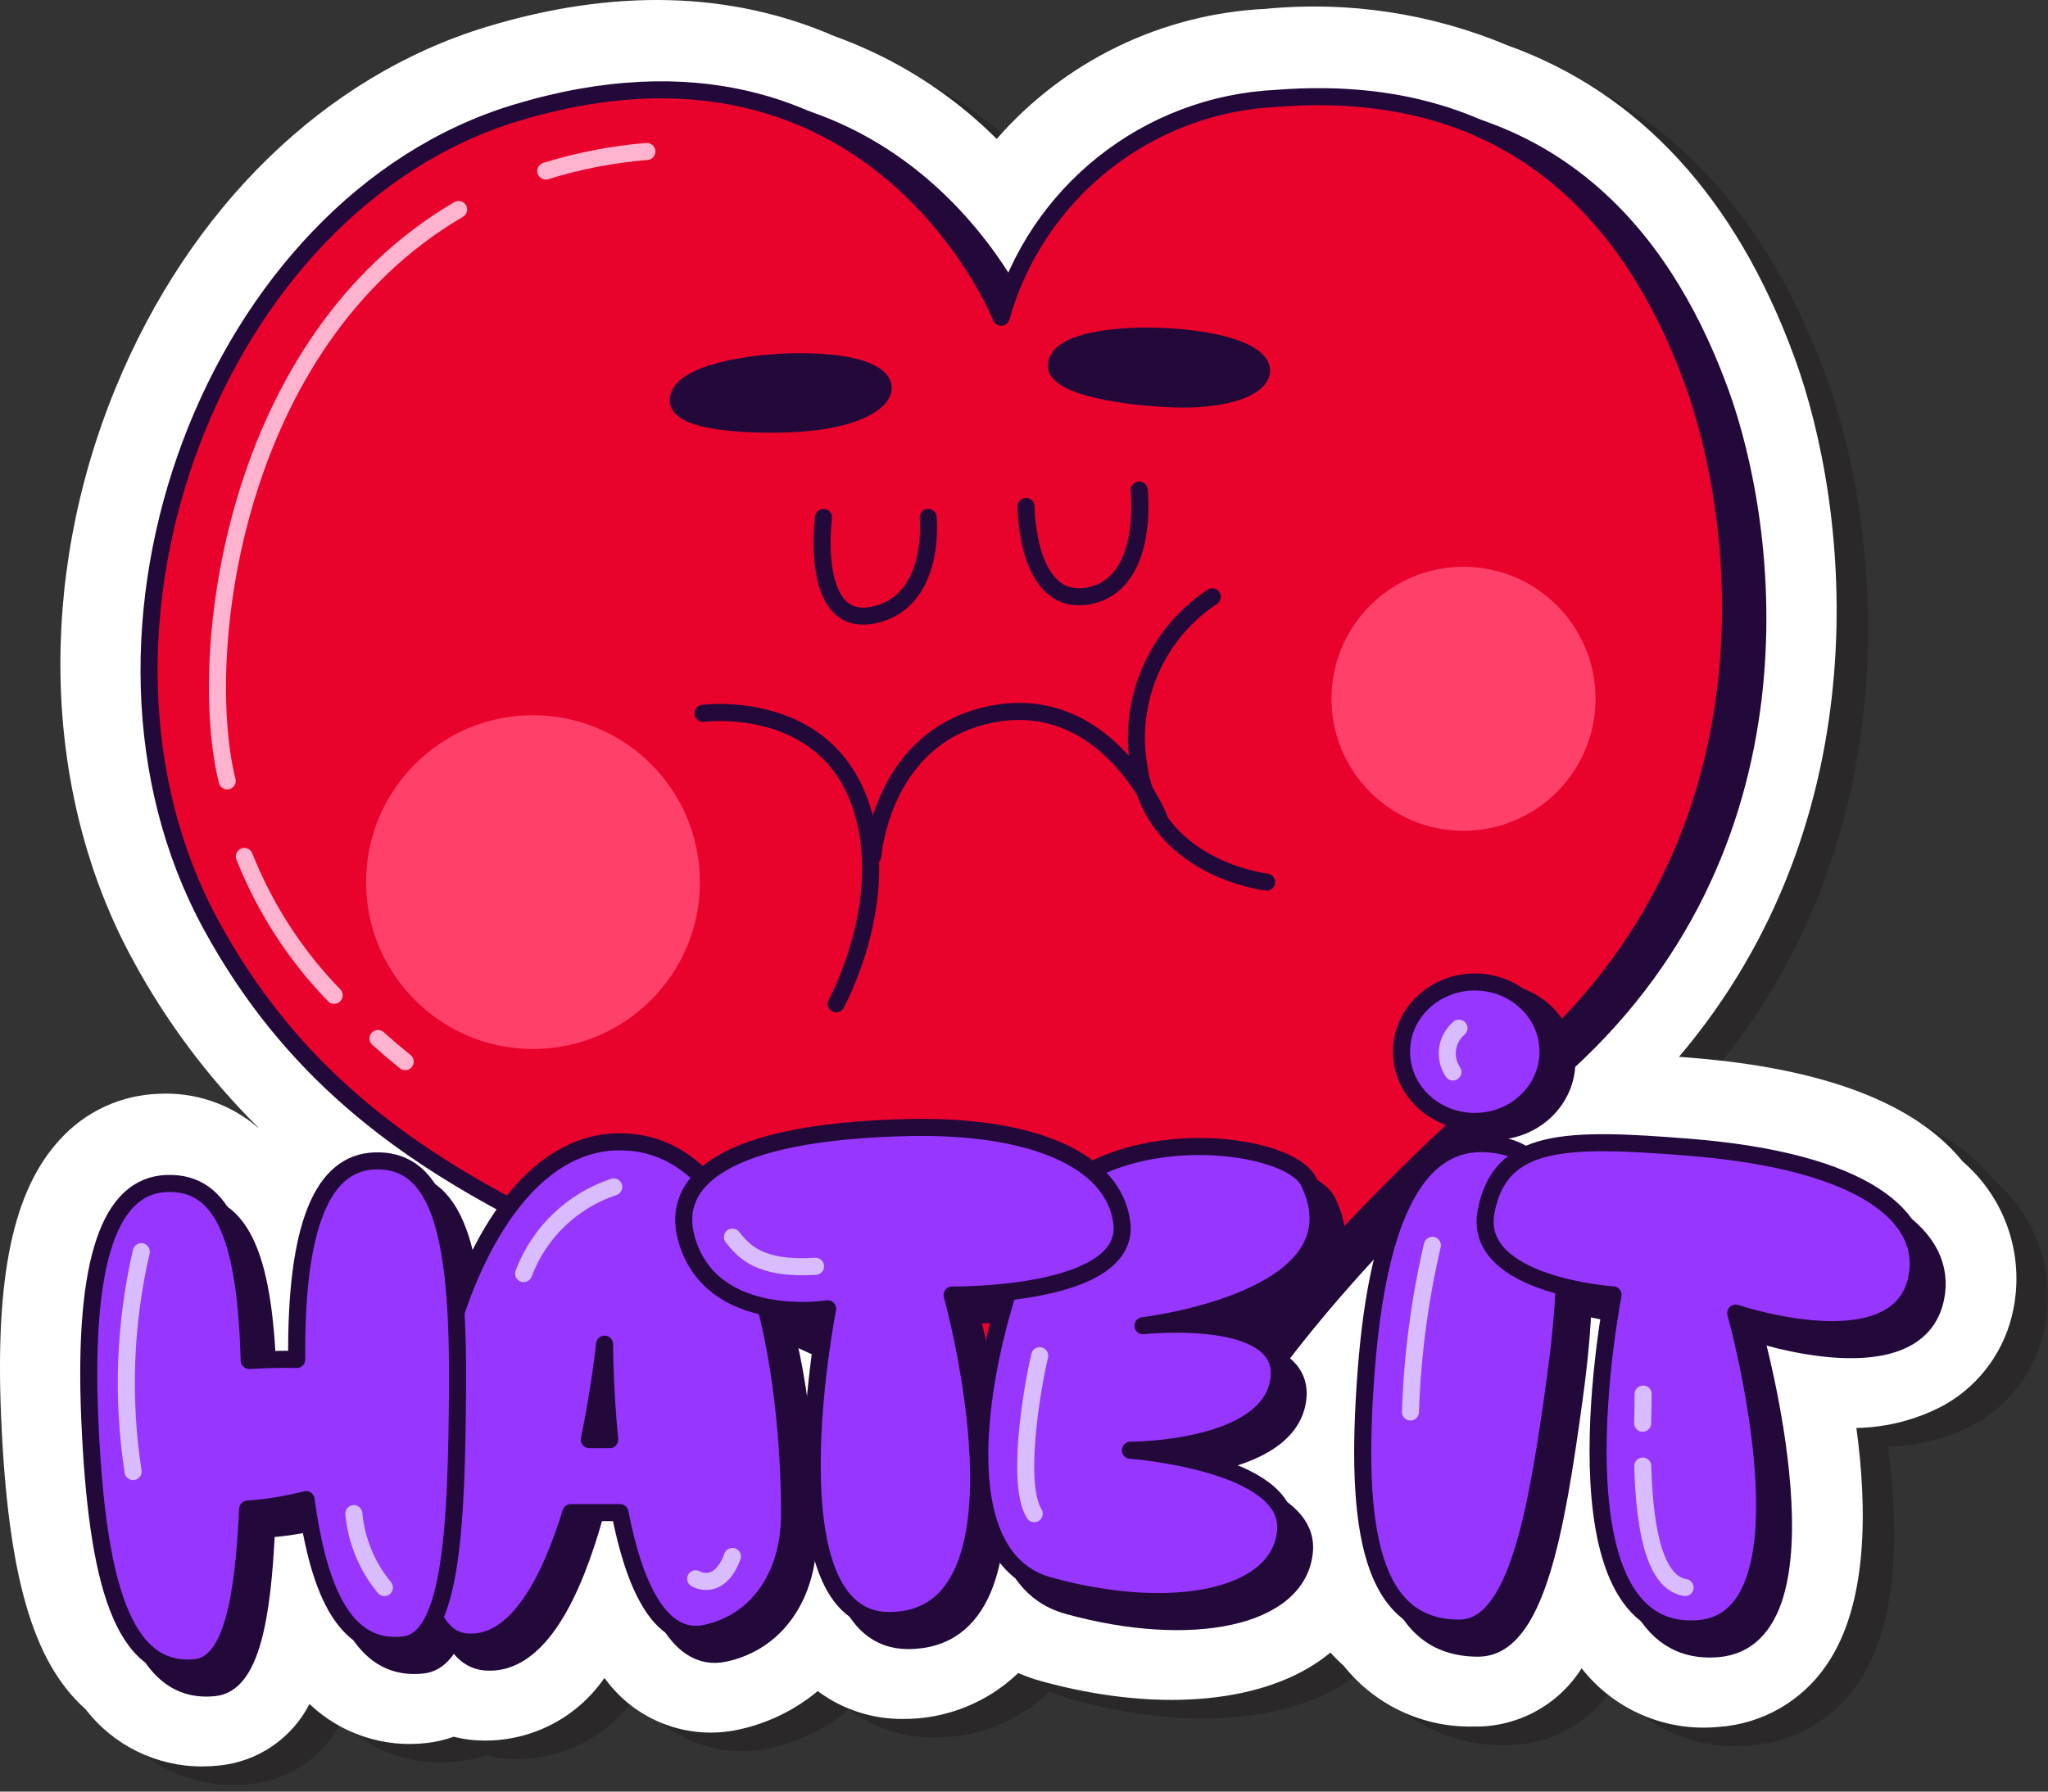 <svg width="120" height="105" viewBox="0 0 120 105" fill="none" xmlns="http://www.w3.org/2000/svg">
<rect x="0" y="0" width="120" height="105" fill="#333333" stroke="none"/>
<g clip-path="url(#clip0_5_11005)">
<path opacity="0.5" d="M116.836 69.152C114.074 65.739 108.718 63.694 100.895 63.074C100.667 63.055 100.441 63.037 100.219 63.021C112.125 48.977 110.276 31.014 106.979 22.013C103.557 12.672 97.905 6.526 90.177 3.744C85.698 1.866 80.822 1.13 75.989 1.603C69.921 1.897 64.236 4.649 60.241 9.225C57.547 6.538 54.293 4.479 50.712 3.194C44.673 0.575 37.825 0.392 30.358 2.655C20.877 5.528 12.949 13.249 8.606 23.836C3.974 35.129 4.346 47.642 9.602 57.306C11.56 60.932 14.041 64.251 16.965 67.154L16.955 67.168C15.348 65.787 13.271 65.078 11.155 65.189C8.936 65.255 6.84 66.223 5.351 67.869C2.61 70.837 1.548 75.866 1.907 84.174C2.307 93.429 3.754 98.497 6.851 101.252C8.48 103.372 11.002 104.613 13.675 104.609C14.015 104.609 14.355 104.591 14.693 104.553C16.95 104.325 18.938 102.969 19.974 100.95C21.816 102.702 24.345 103.539 26.869 103.231C27.401 103.172 27.923 103.05 28.426 102.866C28.821 102.969 29.224 103.037 29.631 103.069C32.635 103.299 35.535 101.916 37.247 99.436L37.313 99.495C39.092 101.926 42.131 103.086 45.077 102.458C46.797 102.096 48.403 101.318 49.755 100.194C51.202 101.273 52.962 101.847 54.767 101.827C57.276 101.838 59.691 100.872 61.501 99.134C61.922 99.319 62.355 99.474 62.798 99.597C69.392 101.427 75.516 100.978 79.184 98.401C79.395 98.252 79.599 98.097 79.794 97.935C80.039 98.208 80.298 98.467 80.572 98.71C82.411 101.019 85.223 102.336 88.174 102.272H88.186C90.747 102.319 93.147 101.024 94.513 98.858C96.431 101.304 99.467 102.599 102.56 102.29C105.087 102.115 107.395 100.798 108.831 98.711C111.303 95.181 111.255 89.497 110.613 84.772C112.429 84.74 114.211 84.271 115.807 83.404C117.894 82.207 119.357 80.161 119.814 77.799C120.457 74.591 119.318 71.285 116.836 69.152Z" fill="#231F20"/>
<path d="M114.997 68.068C112.234 64.655 106.878 62.611 99.055 61.99C98.827 61.971 98.602 61.954 98.379 61.937C110.285 47.894 108.436 29.93 105.139 20.93C101.717 11.589 96.065 5.443 88.337 2.66C83.858 0.782 78.982 0.047 74.149 0.519C68.082 0.814 62.396 3.566 58.401 8.142C55.707 5.455 52.453 3.396 48.872 2.111C42.833 -0.509 35.985 -0.692 28.518 1.571C19.038 4.445 11.11 12.165 6.766 22.753C2.135 34.046 2.506 46.558 7.762 56.222C9.72 59.849 12.201 63.167 15.125 66.07L15.115 66.084C13.508 64.704 11.431 63.995 9.315 64.105C7.096 64.171 5 65.139 3.511 66.785C0.77 69.754 -0.291 74.783 0.067 83.09C0.467 92.346 1.915 97.413 5.011 100.169C6.64 102.288 9.162 103.529 11.835 103.526C12.175 103.526 12.515 103.507 12.853 103.47C15.11 103.242 17.099 101.886 18.134 99.867C19.976 101.619 22.506 102.455 25.029 102.148C25.561 102.089 26.084 101.966 26.586 101.783C26.981 101.886 27.384 101.954 27.791 101.985C30.795 102.216 33.696 100.832 35.407 98.352L35.473 98.412C37.252 100.842 40.291 102.002 43.237 101.375C44.957 101.012 46.563 100.235 47.915 99.111C49.362 100.19 51.122 100.763 52.927 100.743C55.436 100.754 57.851 99.789 59.661 98.051C60.082 98.236 60.515 98.39 60.958 98.513C67.552 100.344 73.676 99.895 77.344 97.318C77.555 97.169 77.759 97.013 77.954 96.852C78.199 97.125 78.459 97.383 78.732 97.627C80.571 99.936 83.383 101.253 86.334 101.188H86.346C88.907 101.235 91.307 99.941 92.673 97.774C94.591 100.221 97.627 101.516 100.72 101.207C103.247 101.032 105.555 99.714 106.991 97.628C109.463 94.098 109.415 88.414 108.773 83.689C110.589 83.657 112.371 83.188 113.967 82.32C116.054 81.124 117.517 79.078 117.974 76.716C118.617 73.507 117.479 70.201 114.997 68.068Z" fill="white"/>
<path d="M60.262 19.215C60.262 19.215 52.953 0.835 31.82 7.239C14.178 12.585 4.662 37.712 13.964 54.82C23.267 71.928 40.054 73.853 57.589 83.69C61.391 86.051 65.034 88.659 68.496 91.495C68.496 91.495 69.885 81.338 91.056 62.971C106.281 49.763 103.683 30.866 100.787 22.957C98.007 15.365 91.802 5.173 76.408 6.384C68.826 6.741 62.322 11.909 60.262 19.215Z" fill="#22093A" stroke="#22093A" stroke-linecap="round" stroke-linejoin="round"/>
<path d="M58.663 18.595C58.663 18.595 51.353 0.215 30.221 6.619C12.578 11.966 3.062 37.093 12.364 54.201C21.667 71.308 38.454 73.233 55.989 83.07C59.791 85.431 63.434 88.039 66.896 90.876C66.896 90.876 68.286 80.718 89.457 62.351C104.682 49.143 102.083 30.246 99.187 22.337C96.407 14.746 90.202 4.554 74.808 5.764C67.226 6.121 60.723 11.289 58.663 18.595Z" fill="#E9022C" stroke="#22093A" stroke-linecap="round" stroke-linejoin="round"/>
<path d="M48.252 30.323C48.252 30.323 47.406 36.799 51.148 36.051C54.891 35.303 54.387 30.323 54.387 30.323" stroke="#22093A" stroke-linecap="round" stroke-linejoin="round"/>
<path d="M60.119 29.684C60.119 29.684 60.119 35.575 63.755 34.927C67.39 34.279 66.748 28.719 66.748 28.719" stroke="#22093A" stroke-linecap="round" stroke-linejoin="round"/>
<path d="M41.191 41.805C41.191 41.805 48.806 40.789 50.652 47.909C52.047 53.289 48.994 58.833 48.994 58.833" stroke="#22093A" stroke-linecap="round" stroke-linejoin="round"/>
<path d="M71.033 34.977C67.805 37.107 66.113 40.922 66.701 44.745C67.479 50.944 74.216 51.697 74.216 51.697" stroke="#22093A" stroke-linecap="round" stroke-linejoin="round"/>
<path d="M67.896 47.906C67.896 47.906 64.939 40.66 58.298 41.822C51.657 42.984 51.145 50.158 51.145 50.158" stroke="#22093A" stroke-linecap="round" stroke-linejoin="round"/>
<path d="M46.747 21.198C43.91 21.21 39.825 21.899 39.741 23.429C39.657 24.953 45.393 25.017 47.774 24.719C52.876 24.08 53.607 21.169 46.747 21.198Z" fill="#22093A" stroke="#22093A" stroke-linecap="round" stroke-linejoin="round"/>
<path d="M69.085 19.78C66.26 19.523 62.128 19.821 61.899 21.336C61.671 22.846 67.375 23.453 69.773 23.382C74.913 23.23 75.917 20.401 69.085 19.78Z" fill="#22093A" stroke="#22093A" stroke-linecap="round" stroke-linejoin="round"/>
<path d="M26.87 12.278C13.581 20.057 11.48 38.373 13.311 45.766" stroke="#FFB3CE" stroke-linecap="round" stroke-linejoin="round"/>
<path d="M37.903 8.877C35.892 9.041 33.905 9.425 31.979 10.023" stroke="#FFB3CE" stroke-linecap="round" stroke-linejoin="round"/>
<path d="M22.148 60.863C22.653 61.316 23.184 61.768 23.743 62.221" stroke="#FFB3CE" stroke-linecap="round" stroke-linejoin="round"/>
<path d="M14.318 50.196C15.521 53.227 17.308 55.991 19.579 58.331" stroke="#FFB3CE" stroke-linecap="round" stroke-linejoin="round"/>
<path d="M42.465 96.892C45.522 96.229 47.343 93.497 47.366 89.994C47.39 86.204 46.863 68.051 37.377 68.091C32.44 68.113 28.974 73.624 27.255 79.952C25.39 86.817 24.553 97.1 28.449 97.405C34.706 97.895 36.528 79.952 36.528 79.952C36.528 79.952 36.51 98.184 42.465 96.892Z" fill="#22093A" stroke="#22093A" stroke-linecap="round" stroke-linejoin="round"/>
<path d="M77.788 70.438C76.542 67.864 65.138 66.711 61.744 72.923C59.53 76.977 55.35 92.099 62.55 94.098C69.749 96.097 76.134 94.859 76.434 90.861C76.733 86.864 67.339 86.168 67.339 86.168C67.339 86.168 75.442 86.183 76.034 82.059C76.626 77.935 68.075 78.87 68.075 78.87C68.075 78.87 81.131 77.344 77.788 70.438Z" fill="#22093A" stroke="#22093A" stroke-linecap="round" stroke-linejoin="round"/>
<path d="M88.22 68.205C92.817 68.483 93.433 73.257 92.23 82.025C91.165 89.785 89.991 96.59 86.616 96.593C81.484 96.598 80.43 90.942 81.157 81.486C81.885 72.031 84.336 67.97 88.22 68.205Z" fill="#22093A" stroke="#22093A" stroke-linecap="round" stroke-linejoin="round"/>
<path d="M87.516 66.308C89.886 66.308 91.808 64.478 91.808 62.221C91.808 59.964 89.886 58.135 87.516 58.135C85.146 58.135 83.225 59.964 83.225 62.221C83.225 64.478 85.146 66.308 87.516 66.308Z" fill="#22093A" stroke="#22093A" stroke-linecap="round" stroke-linejoin="round"/>
<path d="M100.044 68.407C110.415 69.231 114.134 72.553 113.421 76.066C112.349 81.346 102.807 78.132 102.807 78.132C102.807 78.132 107.813 96.073 100.617 96.626C91.645 97.315 95.621 77.063 95.621 77.063C95.621 77.063 87.366 76.522 88.179 72.186C88.992 67.85 92.842 67.835 100.044 68.407Z" fill="#22093A" stroke="#22093A" stroke-linecap="round" stroke-linejoin="round"/>
<path d="M54.356 67.256C43.578 67.487 40.352 70.347 41.332 73.796C42.805 78.978 49.6 77.876 49.6 77.876C49.6 77.876 45.983 96.148 53.201 96.148C62.199 96.148 56.892 77.07 56.892 77.07C56.892 77.07 67.387 77.211 66.836 72.834C66.373 69.155 61.579 67.101 54.356 67.256Z" fill="#22093A" stroke="#22093A" stroke-linecap="round" stroke-linejoin="round"/>
<path d="M23.051 69.213C20.03 69.324 18.419 72.936 18.491 80.847C17.62 80.824 16.686 80.852 15.709 80.908C15.511 74.027 14.301 70.409 10.874 70.535C7.583 70.656 5.96 74.917 6.369 84.383C6.778 93.85 8.274 99.377 12.589 98.904C14.701 98.672 15.381 94.801 15.614 89.616C16.097 89.583 16.6 89.533 17.14 89.448C17.827 89.34 18.452 89.209 19.041 89.062C19.819 94.791 21.468 97.943 24.766 97.582C27.603 97.271 27.856 90.398 27.914 82.586C27.979 73.76 26.946 69.07 23.051 69.213Z" fill="#22093A" stroke="#22093A" stroke-linecap="round" stroke-linejoin="round"/>
<path d="M36.274 66.918C31.337 66.939 27.871 72.451 26.151 78.778C24.286 85.643 23.45 95.926 27.345 96.231C30.247 96.459 32.193 92.722 33.448 88.65H36.327C37.116 92.697 38.593 96.319 41.362 95.718C44.419 95.055 46.24 92.323 46.262 88.82C46.286 85.03 45.759 66.877 36.274 66.918ZM34.529 84.373C35.171 81.271 35.424 78.778 35.424 78.778C35.424 78.778 35.423 81.285 35.723 84.373H34.529Z" fill="#9736FF" stroke="#22093A" stroke-linecap="round" stroke-linejoin="round"/>
<path d="M76.684 69.264C75.438 66.69 64.034 65.537 60.641 71.75C58.427 75.803 54.247 90.925 61.446 92.924C68.645 94.923 75.03 93.685 75.33 89.688C75.63 85.69 66.235 84.995 66.235 84.995C66.235 84.995 74.338 85.01 74.93 80.885C75.523 76.761 66.971 77.696 66.971 77.696C66.971 77.696 80.028 76.17 76.684 69.264Z" fill="#9736FF" stroke="#22093A" stroke-linecap="round" stroke-linejoin="round"/>
<path d="M87.115 67.031C91.712 67.309 92.327 72.083 91.124 80.851C90.06 88.611 88.885 95.416 85.511 95.419C80.379 95.424 79.325 89.768 80.052 80.312C80.78 70.857 83.231 66.796 87.115 67.031Z" fill="#9736FF" stroke="#22093A" stroke-linecap="round" stroke-linejoin="round"/>
<path d="M86.413 65.725C88.783 65.725 90.704 63.895 90.704 61.638C90.704 59.381 88.783 57.551 86.413 57.551C84.043 57.551 82.121 59.381 82.121 61.638C82.121 63.895 84.043 65.725 86.413 65.725Z" fill="#9736FF" stroke="#22093A" stroke-linecap="round" stroke-linejoin="round"/>
<path d="M98.939 67.234C109.31 68.058 113.028 71.379 112.315 74.892C111.244 80.172 101.702 76.958 101.702 76.958C101.702 76.958 106.708 94.899 99.511 95.452C90.54 96.141 94.515 75.889 94.515 75.889C94.515 75.889 86.261 75.349 87.074 71.012C87.887 66.676 91.736 66.661 98.939 67.234Z" fill="#9736FF" stroke="#22093A" stroke-linecap="round" stroke-linejoin="round"/>
<path d="M53.25 66.082C42.472 66.314 39.247 69.174 40.227 72.622C41.7 77.804 48.495 76.703 48.495 76.703C48.495 76.703 44.878 94.974 52.096 94.974C61.094 94.974 55.787 75.897 55.787 75.897C55.787 75.897 66.282 76.037 65.731 71.66C65.268 67.981 60.474 65.927 53.25 66.082Z" fill="#9736FF" stroke="#22093A" stroke-linecap="round" stroke-linejoin="round"/>
<path d="M21.945 68.039C18.924 68.15 17.314 71.762 17.385 79.674C16.515 79.65 15.58 79.678 14.603 79.734C14.406 72.853 13.196 69.235 9.769 69.361C6.477 69.482 4.854 73.743 5.263 83.21C5.672 92.677 7.169 98.203 11.484 97.73C13.596 97.498 14.275 93.627 14.509 88.442C14.992 88.409 15.494 88.359 16.035 88.274C16.721 88.166 17.346 88.035 17.936 87.888C18.714 93.617 20.362 96.77 23.66 96.408C26.498 96.097 26.751 89.224 26.808 81.412C26.873 72.586 25.841 67.896 21.945 68.039Z" fill="#9736FF" stroke="#22093A" stroke-linecap="round" stroke-linejoin="round"/>
<path d="M31.23 61.478C36.632 61.478 41.011 57.098 41.011 51.697C41.011 46.295 36.632 41.916 31.23 41.916C25.828 41.916 21.449 46.295 21.449 51.697C21.449 57.098 25.828 61.478 31.23 61.478Z" fill="#FF4069"/>
<path d="M85.752 48.69C90.025 48.69 93.489 45.226 93.489 40.954C93.489 36.681 90.025 33.217 85.752 33.217C81.479 33.217 78.016 36.681 78.016 40.954C78.016 45.226 81.479 48.69 85.752 48.69Z" fill="#FF4069"/>
<path d="M8.279 73.359C7.301 77.585 7.138 81.957 7.798 86.244" stroke="#D9BBFF" stroke-linecap="round" stroke-linejoin="round"/>
<path d="M20.734 88.71C20.881 90.301 21.504 91.81 22.523 93.041" stroke="#D9BBFF" stroke-linecap="round" stroke-linejoin="round"/>
<path d="M35.961 69.564C33.525 70.372 31.584 72.239 30.682 74.642" stroke="#D9BBFF" stroke-linecap="round" stroke-linejoin="round"/>
<path d="M40.762 92.528C40.762 92.528 42.122 93.347 42.916 91.222" stroke="#D9BBFF" stroke-linecap="round" stroke-linejoin="round"/>
<path d="M42.916 72.504C43.558 73.306 44.472 74.428 47.786 74.215" stroke="#D9BBFF" stroke-linecap="round" stroke-linejoin="round"/>
<path d="M60.92 79.454C60.438 81.486 59.53 87.007 60.599 88.71" stroke="#D9BBFF" stroke-linecap="round" stroke-linejoin="round"/>
<path d="M85.487 60.259C84.731 60.899 84.579 62.005 85.133 62.825" stroke="#D9BBFF" stroke-linecap="round" stroke-linejoin="round"/>
<path d="M83.928 72.985C83.18 76.191 82.751 79.463 82.644 82.753" stroke="#D9BBFF" stroke-linecap="round" stroke-linejoin="round"/>
<path d="M96.256 85.923C96.343 89.102 96.808 92.736 98.735 93.041" stroke="#D9BBFF" stroke-linecap="round" stroke-linejoin="round"/>
<path d="M96.277 81.702C96.277 82.111 96.261 82.705 96.25 83.411" stroke="#D9BBFF" stroke-linecap="round" stroke-linejoin="round"/>
</g>
<defs>
<clipPath id="clip0_5_11005">
<rect width="120" height="104.609" fill="white"/>
</clipPath>
</defs>
</svg>
